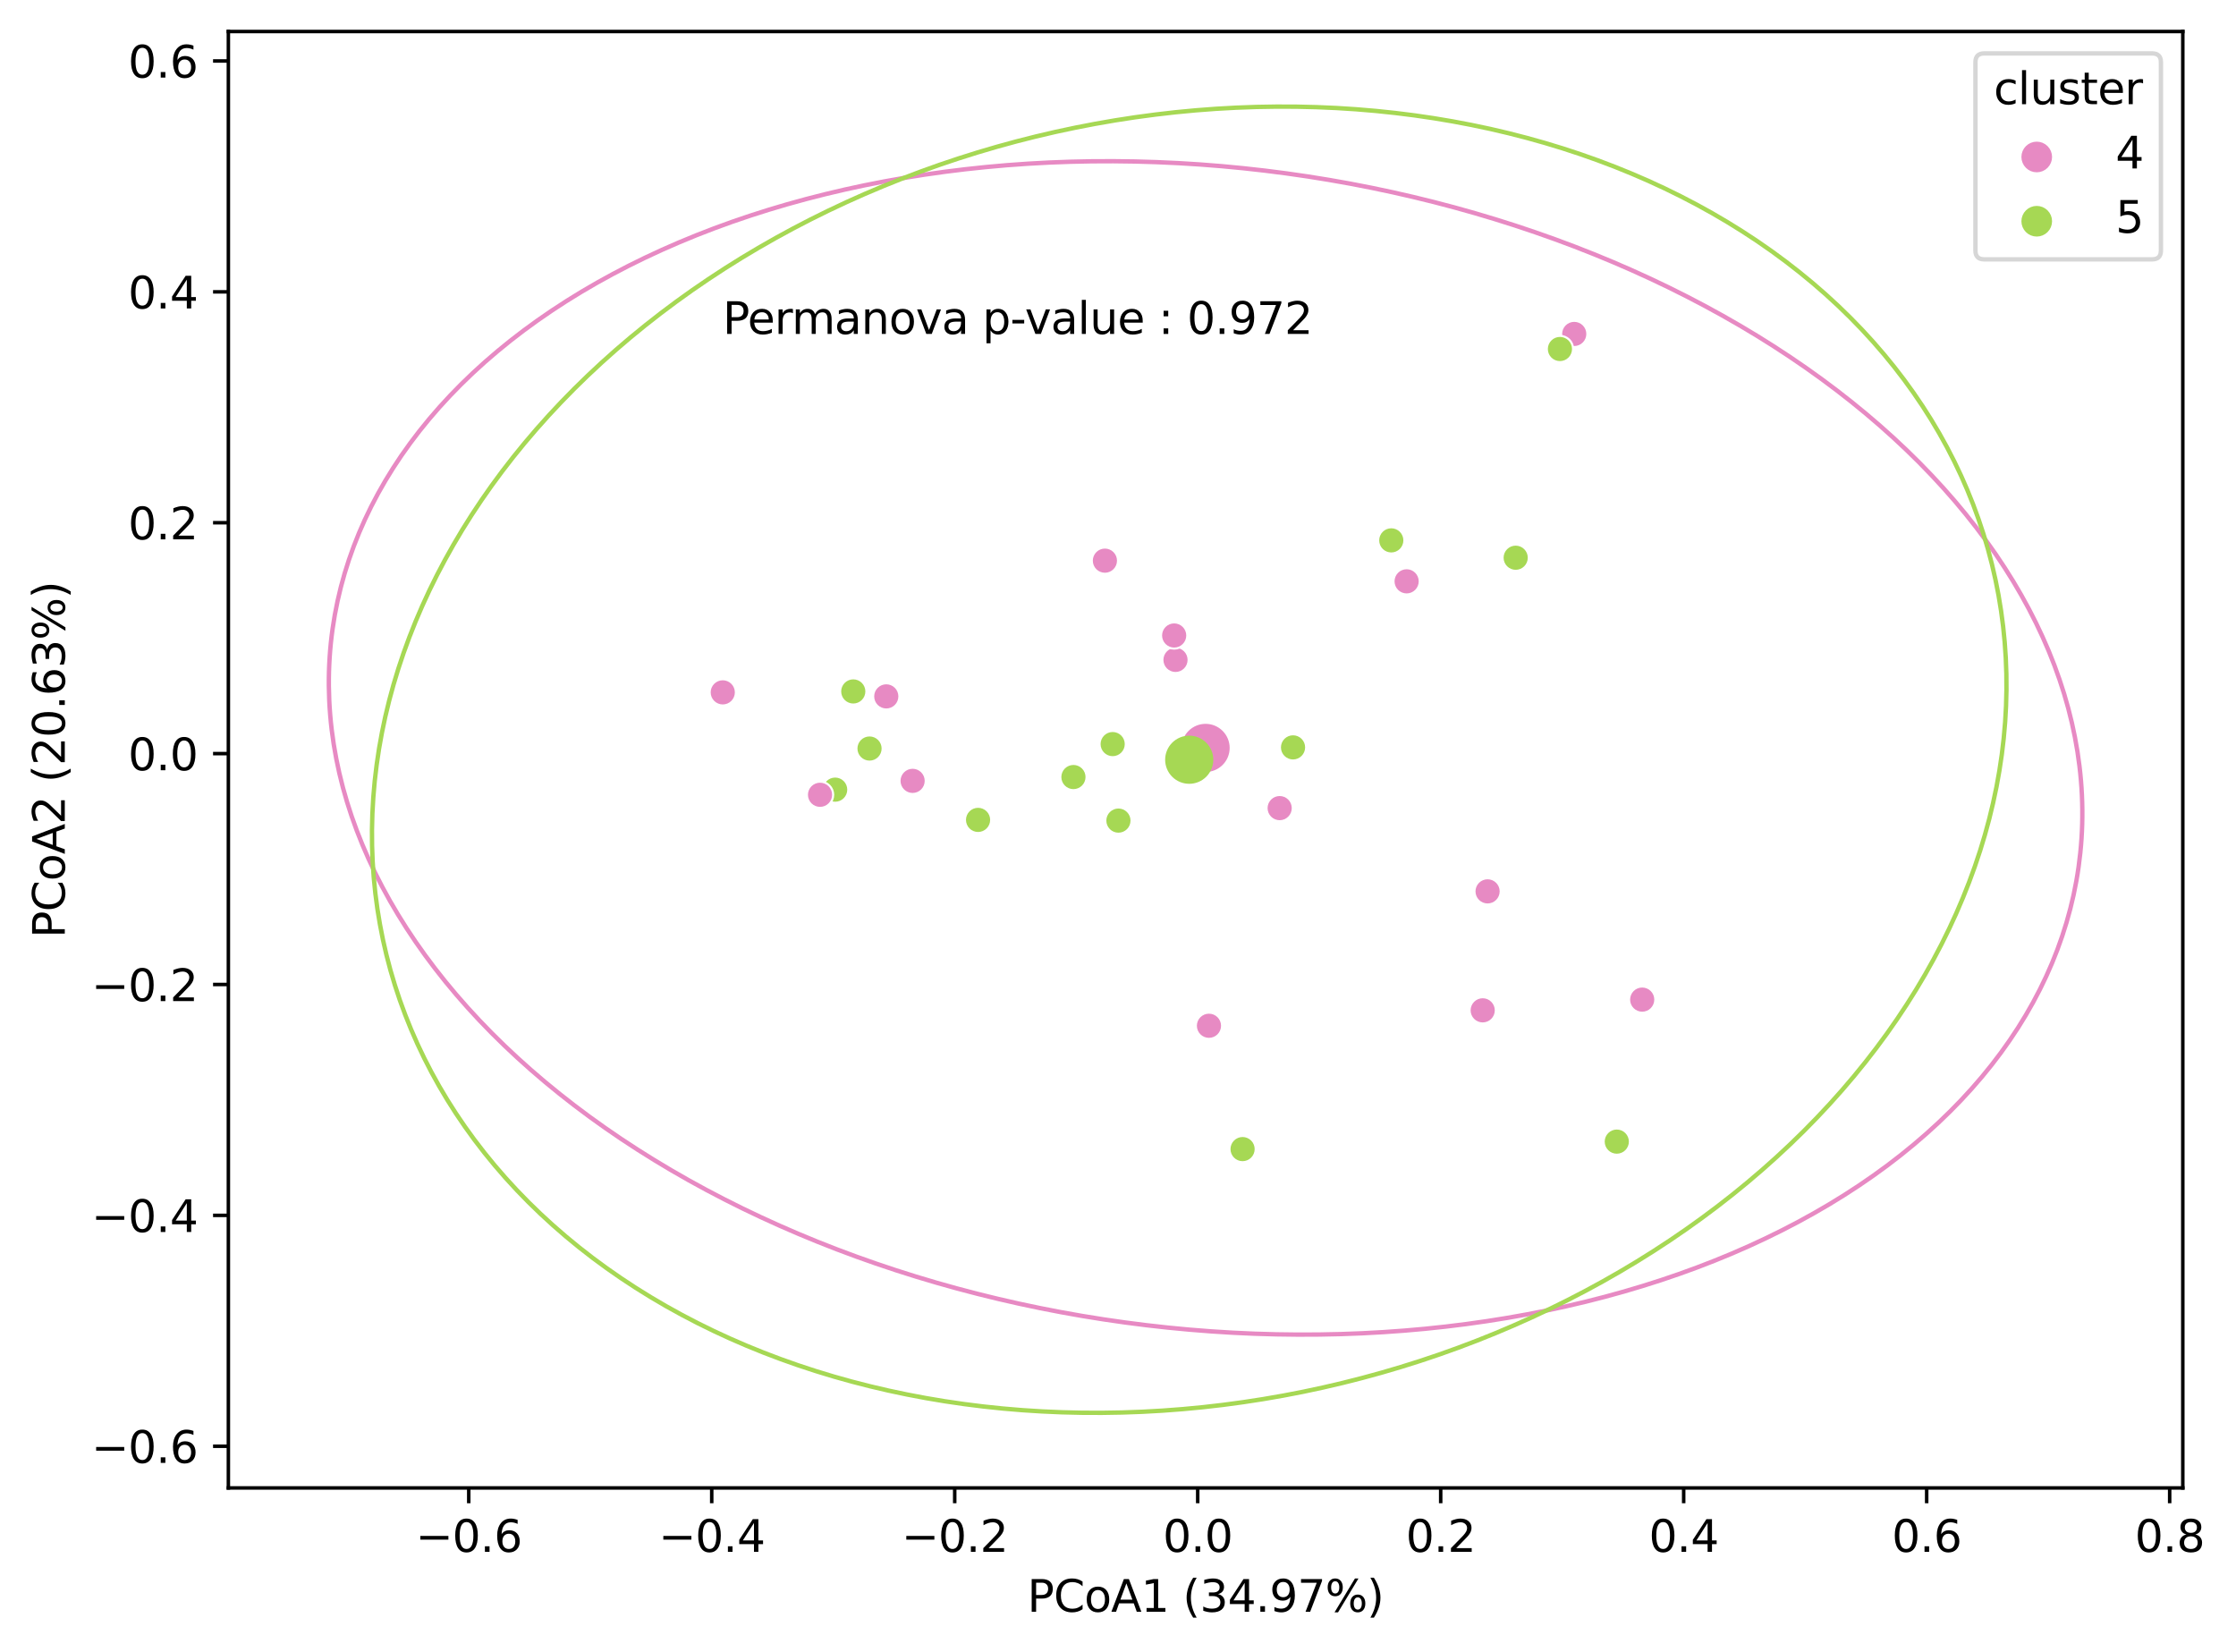 <?xml version="1.0" encoding="utf-8" standalone="no"?>
<!DOCTYPE svg PUBLIC "-//W3C//DTD SVG 1.1//EN"
  "http://www.w3.org/Graphics/SVG/1.1/DTD/svg11.dtd">
<svg height="377.396pt" version="1.1" viewBox="0 0 510.711 377.396" width="510.711pt" xmlns="http://www.w3.org/2000/svg" xmlns:xlink="http://www.w3.org/1999/xlink">
 <defs>
  <style type="text/css">*{stroke-linecap:butt;stroke-linejoin:round;}</style>
 </defs>
 <g id="figure_1">
  <g id="patch_1">
   <path d="M 0 377.396 
L 510.711 377.396 
L 510.711 0 
L 0 0 
z
" style="fill:#ffffff;"/>
  </g>
  <g id="axes_1">
   <g id="patch_2">
    <path d="M 52.161 339.84 
L 498.561 339.84 
L 498.561 7.2 
L 52.161 7.2 
z
" style="fill:#ffffff;"/>
   </g>
   <g id="PathCollection_1">
    <defs>
     <path d="M 0 3 
C 0.796 3 1.559 2.684 2.121 2.121 
C 2.684 1.559 3 0.796 3 -0 
C 3 -0.796 2.684 -1.559 2.121 -2.121 
C 1.559 -2.684 0.796 -3 0 -3 
C -0.796 -3 -1.559 -2.684 -2.121 -2.121 
C -2.684 -1.559 -3 -0.796 -3 0 
C -3 0.796 -2.684 1.559 -2.121 2.121 
C -1.559 2.684 -0.796 3 0 3 
z
" id="C0_0_3134fdf3e8"/>
    </defs>
    <g clip-path="url(#p700a0ed417)">
     <use style="fill:#e78ac3;stroke:#ffffff;stroke-width:0.48;" x="268.489" xlink:href="#C0_0_3134fdf3e8" y="150.718"/>
    </g>
    <g clip-path="url(#p700a0ed417)">
     <use style="fill:#e78ac3;stroke:#ffffff;stroke-width:0.48;" x="359.56" xlink:href="#C0_0_3134fdf3e8" y="76.271"/>
    </g>
    <g clip-path="url(#p700a0ed417)">
     <use style="fill:#e78ac3;stroke:#ffffff;stroke-width:0.48;" x="208.445" xlink:href="#C0_0_3134fdf3e8" y="178.348"/>
    </g>
    <g clip-path="url(#p700a0ed417)">
     <use style="fill:#e78ac3;stroke:#ffffff;stroke-width:0.48;" x="252.365" xlink:href="#C0_0_3134fdf3e8" y="128.053"/>
    </g>
    <g clip-path="url(#p700a0ed417)">
     <use style="fill:#e78ac3;stroke:#ffffff;stroke-width:0.48;" x="165.082" xlink:href="#C0_0_3134fdf3e8" y="158.134"/>
    </g>
    <g clip-path="url(#p700a0ed417)">
     <use style="fill:#e78ac3;stroke:#ffffff;stroke-width:0.48;" x="268.184" xlink:href="#C0_0_3134fdf3e8" y="145.143"/>
    </g>
    <g clip-path="url(#p700a0ed417)">
     <use style="fill:#a6d854;stroke:#ffffff;stroke-width:0.48;" x="255.453" xlink:href="#C0_0_3134fdf3e8" y="187.423"/>
    </g>
    <g clip-path="url(#p700a0ed417)">
     <use style="fill:#a6d854;stroke:#ffffff;stroke-width:0.48;" x="356.294" xlink:href="#C0_0_3134fdf3e8" y="79.712"/>
    </g>
    <g clip-path="url(#p700a0ed417)">
     <use style="fill:#e78ac3;stroke:#ffffff;stroke-width:0.48;" x="321.279" xlink:href="#C0_0_3134fdf3e8" y="132.775"/>
    </g>
    <g clip-path="url(#p700a0ed417)">
     <use style="fill:#a6d854;stroke:#ffffff;stroke-width:0.48;" x="190.756" xlink:href="#C0_0_3134fdf3e8" y="180.354"/>
    </g>
    <g clip-path="url(#p700a0ed417)">
     <use style="fill:#a6d854;stroke:#ffffff;stroke-width:0.48;" x="194.89" xlink:href="#C0_0_3134fdf3e8" y="157.923"/>
    </g>
    <g clip-path="url(#p700a0ed417)">
     <use style="fill:#a6d854;stroke:#ffffff;stroke-width:0.48;" x="245.177" xlink:href="#C0_0_3134fdf3e8" y="177.475"/>
    </g>
    <g clip-path="url(#p700a0ed417)">
     <use style="fill:#a6d854;stroke:#ffffff;stroke-width:0.48;" x="283.81" xlink:href="#C0_0_3134fdf3e8" y="262.451"/>
    </g>
    <g clip-path="url(#p700a0ed417)">
     <use style="fill:#e78ac3;stroke:#ffffff;stroke-width:0.48;" x="339.77" xlink:href="#C0_0_3134fdf3e8" y="203.587"/>
    </g>
    <g clip-path="url(#p700a0ed417)">
     <use style="fill:#a6d854;stroke:#ffffff;stroke-width:0.48;" x="295.334" xlink:href="#C0_0_3134fdf3e8" y="170.701"/>
    </g>
    <g clip-path="url(#p700a0ed417)">
     <use style="fill:#e78ac3;stroke:#ffffff;stroke-width:0.48;" x="187.3" xlink:href="#C0_0_3134fdf3e8" y="181.528"/>
    </g>
    <g clip-path="url(#p700a0ed417)">
     <use style="fill:#a6d854;stroke:#ffffff;stroke-width:0.48;" x="223.394" xlink:href="#C0_0_3134fdf3e8" y="187.262"/>
    </g>
    <g clip-path="url(#p700a0ed417)">
     <use style="fill:#e78ac3;stroke:#ffffff;stroke-width:0.48;" x="375.083" xlink:href="#C0_0_3134fdf3e8" y="228.308"/>
    </g>
    <g clip-path="url(#p700a0ed417)">
     <use style="fill:#e78ac3;stroke:#ffffff;stroke-width:0.48;" x="276.131" xlink:href="#C0_0_3134fdf3e8" y="234.282"/>
    </g>
    <g clip-path="url(#p700a0ed417)">
     <use style="fill:#a6d854;stroke:#ffffff;stroke-width:0.48;" x="369.28" xlink:href="#C0_0_3134fdf3e8" y="260.744"/>
    </g>
    <g clip-path="url(#p700a0ed417)">
     <use style="fill:#e78ac3;stroke:#ffffff;stroke-width:0.48;" x="202.43" xlink:href="#C0_0_3134fdf3e8" y="159.053"/>
    </g>
    <g clip-path="url(#p700a0ed417)">
     <use style="fill:#a6d854;stroke:#ffffff;stroke-width:0.48;" x="198.605" xlink:href="#C0_0_3134fdf3e8" y="170.963"/>
    </g>
    <g clip-path="url(#p700a0ed417)">
     <use style="fill:#e78ac3;stroke:#ffffff;stroke-width:0.48;" x="292.281" xlink:href="#C0_0_3134fdf3e8" y="184.572"/>
    </g>
    <g clip-path="url(#p700a0ed417)">
     <use style="fill:#a6d854;stroke:#ffffff;stroke-width:0.48;" x="254.138" xlink:href="#C0_0_3134fdf3e8" y="169.948"/>
    </g>
    <g clip-path="url(#p700a0ed417)">
     <use style="fill:#a6d854;stroke:#ffffff;stroke-width:0.48;" x="317.774" xlink:href="#C0_0_3134fdf3e8" y="123.419"/>
    </g>
    <g clip-path="url(#p700a0ed417)">
     <use style="fill:#e78ac3;stroke:#ffffff;stroke-width:0.48;" x="338.654" xlink:href="#C0_0_3134fdf3e8" y="230.759"/>
    </g>
    <g clip-path="url(#p700a0ed417)">
     <use style="fill:#a6d854;stroke:#ffffff;stroke-width:0.48;" x="346.189" xlink:href="#C0_0_3134fdf3e8" y="127.384"/>
    </g>
   </g>
   <g id="PathCollection_2"/>
   <g id="PathCollection_3"/>
   <g id="PathCollection_4">
    <defs>
     <path d="M 0 5 
C 1.326 5 2.598 4.473 3.536 3.536 
C 4.473 2.598 5 1.326 5 0 
C 5 -1.326 4.473 -2.598 3.536 -3.536 
C 2.598 -4.473 1.326 -5 0 -5 
C -1.326 -5 -2.598 -4.473 -3.536 -3.536 
C -4.473 -2.598 -5 -1.326 -5 0 
C -5 1.326 -4.473 2.598 -3.536 3.536 
C -2.598 4.473 -1.326 5 0 5 
z
" id="m8824a7b074" style="stroke:#e78ac3;"/>
    </defs>
    <g clip-path="url(#p700a0ed417)">
     <use style="fill:#e78ac3;stroke:#e78ac3;" x="275.361" xlink:href="#m8824a7b074" y="170.823"/>
    </g>
   </g>
   <g id="PathCollection_5">
    <defs>
     <path d="M 0 5 
C 1.326 5 2.598 4.473 3.536 3.536 
C 4.473 2.598 5 1.326 5 0 
C 5 -1.326 4.473 -2.598 3.536 -3.536 
C 2.598 -4.473 1.326 -5 0 -5 
C -1.326 -5 -2.598 -4.473 -3.536 -3.536 
C -4.473 -2.598 -5 -1.326 -5 0 
C -5 1.326 -4.473 2.598 -3.536 3.536 
C -2.598 4.473 -1.326 5 0 5 
z
" id="mae6dd94a9f" style="stroke:#a6d854;"/>
    </defs>
    <g clip-path="url(#p700a0ed417)">
     <use style="fill:#a6d854;stroke:#a6d854;" x="271.623" xlink:href="#mae6dd94a9f" y="173.52"/>
    </g>
   </g>
   <g id="patch_3">
    <path clip-path="url(#p700a0ed417)" d="M 424.656 270.727 
C 460.051 247.042 478.27 213.797 475.301 178.315 
C 472.332 142.832 448.417 108.009 408.824 81.514 
C 369.23 55.019 317.191 39.016 264.166 37.03 
C 211.141 35.043 161.461 47.235 126.066 70.92 
C 90.671 94.605 72.452 127.85 75.421 163.332 
C 78.39 198.815 102.304 233.638 141.898 260.133 
C 181.492 286.628 233.531 302.631 286.556 304.617 
C 339.581 306.604 389.261 294.412 424.656 270.727 
z
" style="fill:none;stroke:#e78ac3;stroke-linejoin:miter;"/>
   </g>
   <g id="patch_4">
    <path clip-path="url(#p700a0ed417)" d="M 395.813 272.767 
C 432.771 243.232 455.135 204.445 457.979 164.95 
C 460.824 125.454 443.916 88.473 410.98 62.152 
C 378.044 35.832 331.769 22.32 282.347 24.593 
C 232.925 26.866 184.39 44.738 147.432 74.273 
C 110.474 103.808 88.11 142.595 85.266 182.09 
C 82.422 221.586 99.329 258.567 132.265 284.888 
C 165.201 311.208 211.476 324.72 260.898 322.447 
C 310.321 320.174 358.855 302.302 395.813 272.767 
z
" style="fill:none;stroke:#a6d854;stroke-linejoin:miter;"/>
   </g>
   <g id="matplotlib.axis_1">
    <g id="xtick_1">
     <g id="line2d_1">
      <defs>
       <path d="M 0 0 
L 0 3.5 
" id="m37e7e2e75a" style="stroke:#000000;stroke-width:0.8;"/>
      </defs>
      <g>
       <use style="stroke:#000000;stroke-width:0.8;" x="107.062" xlink:href="#m37e7e2e75a" y="339.84"/>
      </g>
     </g>
     <g id="text_1">
      <!-- −0.6 -->
      <g transform="translate(94.921 354.438)scale(0.1 -0.1)">
       <defs>
        <path d="M 678 2272 
L 4684 2272 
L 4684 1741 
L 678 1741 
L 678 2272 
z
" id="DejaVuSans-2212" transform="scale(0.016)"/>
        <path d="M 2034 4250 
Q 1547 4250 1301 3770 
Q 1056 3291 1056 2328 
Q 1056 1369 1301 889 
Q 1547 409 2034 409 
Q 2525 409 2770 889 
Q 3016 1369 3016 2328 
Q 3016 3291 2770 3770 
Q 2525 4250 2034 4250 
z
M 2034 4750 
Q 2819 4750 3233 4129 
Q 3647 3509 3647 2328 
Q 3647 1150 3233 529 
Q 2819 -91 2034 -91 
Q 1250 -91 836 529 
Q 422 1150 422 2328 
Q 422 3509 836 4129 
Q 1250 4750 2034 4750 
z
" id="DejaVuSans-30" transform="scale(0.016)"/>
        <path d="M 684 794 
L 1344 794 
L 1344 0 
L 684 0 
L 684 794 
z
" id="DejaVuSans-2e" transform="scale(0.016)"/>
        <path d="M 2113 2584 
Q 1688 2584 1439 2293 
Q 1191 2003 1191 1497 
Q 1191 994 1439 701 
Q 1688 409 2113 409 
Q 2538 409 2786 701 
Q 3034 994 3034 1497 
Q 3034 2003 2786 2293 
Q 2538 2584 2113 2584 
z
M 3366 4563 
L 3366 3988 
Q 3128 4100 2886 4159 
Q 2644 4219 2406 4219 
Q 1781 4219 1451 3797 
Q 1122 3375 1075 2522 
Q 1259 2794 1537 2939 
Q 1816 3084 2150 3084 
Q 2853 3084 3261 2657 
Q 3669 2231 3669 1497 
Q 3669 778 3244 343 
Q 2819 -91 2113 -91 
Q 1303 -91 875 529 
Q 447 1150 447 2328 
Q 447 3434 972 4092 
Q 1497 4750 2381 4750 
Q 2619 4750 2861 4703 
Q 3103 4656 3366 4563 
z
" id="DejaVuSans-36" transform="scale(0.016)"/>
       </defs>
       <use xlink:href="#DejaVuSans-2212"/>
       <use x="83.789" xlink:href="#DejaVuSans-30"/>
       <use x="147.412" xlink:href="#DejaVuSans-2e"/>
       <use x="179.199" xlink:href="#DejaVuSans-36"/>
      </g>
     </g>
    </g>
    <g id="xtick_2">
     <g id="line2d_2">
      <g>
       <use style="stroke:#000000;stroke-width:0.8;" x="162.562" xlink:href="#m37e7e2e75a" y="339.84"/>
      </g>
     </g>
     <g id="text_2">
      <!-- −0.4 -->
      <g transform="translate(150.421 354.438)scale(0.1 -0.1)">
       <defs>
        <path d="M 2419 4116 
L 825 1625 
L 2419 1625 
L 2419 4116 
z
M 2253 4666 
L 3047 4666 
L 3047 1625 
L 3713 1625 
L 3713 1100 
L 3047 1100 
L 3047 0 
L 2419 0 
L 2419 1100 
L 313 1100 
L 313 1709 
L 2253 4666 
z
" id="DejaVuSans-34" transform="scale(0.016)"/>
       </defs>
       <use xlink:href="#DejaVuSans-2212"/>
       <use x="83.789" xlink:href="#DejaVuSans-30"/>
       <use x="147.412" xlink:href="#DejaVuSans-2e"/>
       <use x="179.199" xlink:href="#DejaVuSans-34"/>
      </g>
     </g>
    </g>
    <g id="xtick_3">
     <g id="line2d_3">
      <g>
       <use style="stroke:#000000;stroke-width:0.8;" x="218.061" xlink:href="#m37e7e2e75a" y="339.84"/>
      </g>
     </g>
     <g id="text_3">
      <!-- −0.2 -->
      <g transform="translate(205.92 354.438)scale(0.1 -0.1)">
       <defs>
        <path d="M 1228 531 
L 3431 531 
L 3431 0 
L 469 0 
L 469 531 
Q 828 903 1448 1529 
Q 2069 2156 2228 2338 
Q 2531 2678 2651 2914 
Q 2772 3150 2772 3378 
Q 2772 3750 2511 3984 
Q 2250 4219 1831 4219 
Q 1534 4219 1204 4116 
Q 875 4013 500 3803 
L 500 4441 
Q 881 4594 1212 4672 
Q 1544 4750 1819 4750 
Q 2544 4750 2975 4387 
Q 3406 4025 3406 3419 
Q 3406 3131 3298 2873 
Q 3191 2616 2906 2266 
Q 2828 2175 2409 1742 
Q 1991 1309 1228 531 
z
" id="DejaVuSans-32" transform="scale(0.016)"/>
       </defs>
       <use xlink:href="#DejaVuSans-2212"/>
       <use x="83.789" xlink:href="#DejaVuSans-30"/>
       <use x="147.412" xlink:href="#DejaVuSans-2e"/>
       <use x="179.199" xlink:href="#DejaVuSans-32"/>
      </g>
     </g>
    </g>
    <g id="xtick_4">
     <g id="line2d_4">
      <g>
       <use style="stroke:#000000;stroke-width:0.8;" x="273.561" xlink:href="#m37e7e2e75a" y="339.84"/>
      </g>
     </g>
     <g id="text_4">
      <!-- 0.0 -->
      <g transform="translate(265.609 354.438)scale(0.1 -0.1)">
       <use xlink:href="#DejaVuSans-30"/>
       <use x="63.623" xlink:href="#DejaVuSans-2e"/>
       <use x="95.41" xlink:href="#DejaVuSans-30"/>
      </g>
     </g>
    </g>
    <g id="xtick_5">
     <g id="line2d_5">
      <g>
       <use style="stroke:#000000;stroke-width:0.8;" x="329.061" xlink:href="#m37e7e2e75a" y="339.84"/>
      </g>
     </g>
     <g id="text_5">
      <!-- 0.2 -->
      <g transform="translate(321.109 354.438)scale(0.1 -0.1)">
       <use xlink:href="#DejaVuSans-30"/>
       <use x="63.623" xlink:href="#DejaVuSans-2e"/>
       <use x="95.41" xlink:href="#DejaVuSans-32"/>
      </g>
     </g>
    </g>
    <g id="xtick_6">
     <g id="line2d_6">
      <g>
       <use style="stroke:#000000;stroke-width:0.8;" x="384.56" xlink:href="#m37e7e2e75a" y="339.84"/>
      </g>
     </g>
     <g id="text_6">
      <!-- 0.4 -->
      <g transform="translate(376.609 354.438)scale(0.1 -0.1)">
       <use xlink:href="#DejaVuSans-30"/>
       <use x="63.623" xlink:href="#DejaVuSans-2e"/>
       <use x="95.41" xlink:href="#DejaVuSans-34"/>
      </g>
     </g>
    </g>
    <g id="xtick_7">
     <g id="line2d_7">
      <g>
       <use style="stroke:#000000;stroke-width:0.8;" x="440.06" xlink:href="#m37e7e2e75a" y="339.84"/>
      </g>
     </g>
     <g id="text_7">
      <!-- 0.6 -->
      <g transform="translate(432.108 354.438)scale(0.1 -0.1)">
       <use xlink:href="#DejaVuSans-30"/>
       <use x="63.623" xlink:href="#DejaVuSans-2e"/>
       <use x="95.41" xlink:href="#DejaVuSans-36"/>
      </g>
     </g>
    </g>
    <g id="xtick_8">
     <g id="line2d_8">
      <g>
       <use style="stroke:#000000;stroke-width:0.8;" x="495.559" xlink:href="#m37e7e2e75a" y="339.84"/>
      </g>
     </g>
     <g id="text_8">
      <!-- 0.8 -->
      <g transform="translate(487.608 354.438)scale(0.1 -0.1)">
       <defs>
        <path d="M 2034 2216 
Q 1584 2216 1326 1975 
Q 1069 1734 1069 1313 
Q 1069 891 1326 650 
Q 1584 409 2034 409 
Q 2484 409 2743 651 
Q 3003 894 3003 1313 
Q 3003 1734 2745 1975 
Q 2488 2216 2034 2216 
z
M 1403 2484 
Q 997 2584 770 2862 
Q 544 3141 544 3541 
Q 544 4100 942 4425 
Q 1341 4750 2034 4750 
Q 2731 4750 3128 4425 
Q 3525 4100 3525 3541 
Q 3525 3141 3298 2862 
Q 3072 2584 2669 2484 
Q 3125 2378 3379 2068 
Q 3634 1759 3634 1313 
Q 3634 634 3220 271 
Q 2806 -91 2034 -91 
Q 1263 -91 848 271 
Q 434 634 434 1313 
Q 434 1759 690 2068 
Q 947 2378 1403 2484 
z
M 1172 3481 
Q 1172 3119 1398 2916 
Q 1625 2713 2034 2713 
Q 2441 2713 2670 2916 
Q 2900 3119 2900 3481 
Q 2900 3844 2670 4047 
Q 2441 4250 2034 4250 
Q 1625 4250 1398 4047 
Q 1172 3844 1172 3481 
z
" id="DejaVuSans-38" transform="scale(0.016)"/>
       </defs>
       <use xlink:href="#DejaVuSans-30"/>
       <use x="63.623" xlink:href="#DejaVuSans-2e"/>
       <use x="95.41" xlink:href="#DejaVuSans-38"/>
      </g>
     </g>
    </g>
    <g id="text_9">
     <!-- PCoA1 (34.97%) -->
     <g transform="translate(234.638 368.117)scale(0.1 -0.1)">
      <defs>
       <path d="M 1259 4147 
L 1259 2394 
L 2053 2394 
Q 2494 2394 2734 2622 
Q 2975 2850 2975 3272 
Q 2975 3691 2734 3919 
Q 2494 4147 2053 4147 
L 1259 4147 
z
M 628 4666 
L 2053 4666 
Q 2838 4666 3239 4311 
Q 3641 3956 3641 3272 
Q 3641 2581 3239 2228 
Q 2838 1875 2053 1875 
L 1259 1875 
L 1259 0 
L 628 0 
L 628 4666 
z
" id="DejaVuSans-50" transform="scale(0.016)"/>
       <path d="M 4122 4306 
L 4122 3641 
Q 3803 3938 3442 4084 
Q 3081 4231 2675 4231 
Q 1875 4231 1450 3742 
Q 1025 3253 1025 2328 
Q 1025 1406 1450 917 
Q 1875 428 2675 428 
Q 3081 428 3442 575 
Q 3803 722 4122 1019 
L 4122 359 
Q 3791 134 3420 21 
Q 3050 -91 2638 -91 
Q 1578 -91 968 557 
Q 359 1206 359 2328 
Q 359 3453 968 4101 
Q 1578 4750 2638 4750 
Q 3056 4750 3426 4639 
Q 3797 4528 4122 4306 
z
" id="DejaVuSans-43" transform="scale(0.016)"/>
       <path d="M 1959 3097 
Q 1497 3097 1228 2736 
Q 959 2375 959 1747 
Q 959 1119 1226 758 
Q 1494 397 1959 397 
Q 2419 397 2687 759 
Q 2956 1122 2956 1747 
Q 2956 2369 2687 2733 
Q 2419 3097 1959 3097 
z
M 1959 3584 
Q 2709 3584 3137 3096 
Q 3566 2609 3566 1747 
Q 3566 888 3137 398 
Q 2709 -91 1959 -91 
Q 1206 -91 779 398 
Q 353 888 353 1747 
Q 353 2609 779 3096 
Q 1206 3584 1959 3584 
z
" id="DejaVuSans-6f" transform="scale(0.016)"/>
       <path d="M 2188 4044 
L 1331 1722 
L 3047 1722 
L 2188 4044 
z
M 1831 4666 
L 2547 4666 
L 4325 0 
L 3669 0 
L 3244 1197 
L 1141 1197 
L 716 0 
L 50 0 
L 1831 4666 
z
" id="DejaVuSans-41" transform="scale(0.016)"/>
       <path d="M 794 531 
L 1825 531 
L 1825 4091 
L 703 3866 
L 703 4441 
L 1819 4666 
L 2450 4666 
L 2450 531 
L 3481 531 
L 3481 0 
L 794 0 
L 794 531 
z
" id="DejaVuSans-31" transform="scale(0.016)"/>
       <path id="DejaVuSans-20" transform="scale(0.016)"/>
       <path d="M 1984 4856 
Q 1566 4138 1362 3434 
Q 1159 2731 1159 2009 
Q 1159 1288 1364 580 
Q 1569 -128 1984 -844 
L 1484 -844 
Q 1016 -109 783 600 
Q 550 1309 550 2009 
Q 550 2706 781 3412 
Q 1013 4119 1484 4856 
L 1984 4856 
z
" id="DejaVuSans-28" transform="scale(0.016)"/>
       <path d="M 2597 2516 
Q 3050 2419 3304 2112 
Q 3559 1806 3559 1356 
Q 3559 666 3084 287 
Q 2609 -91 1734 -91 
Q 1441 -91 1130 -33 
Q 819 25 488 141 
L 488 750 
Q 750 597 1062 519 
Q 1375 441 1716 441 
Q 2309 441 2620 675 
Q 2931 909 2931 1356 
Q 2931 1769 2642 2001 
Q 2353 2234 1838 2234 
L 1294 2234 
L 1294 2753 
L 1863 2753 
Q 2328 2753 2575 2939 
Q 2822 3125 2822 3475 
Q 2822 3834 2567 4026 
Q 2313 4219 1838 4219 
Q 1578 4219 1281 4162 
Q 984 4106 628 3988 
L 628 4550 
Q 988 4650 1302 4700 
Q 1616 4750 1894 4750 
Q 2613 4750 3031 4423 
Q 3450 4097 3450 3541 
Q 3450 3153 3228 2886 
Q 3006 2619 2597 2516 
z
" id="DejaVuSans-33" transform="scale(0.016)"/>
       <path d="M 703 97 
L 703 672 
Q 941 559 1184 500 
Q 1428 441 1663 441 
Q 2288 441 2617 861 
Q 2947 1281 2994 2138 
Q 2813 1869 2534 1725 
Q 2256 1581 1919 1581 
Q 1219 1581 811 2004 
Q 403 2428 403 3163 
Q 403 3881 828 4315 
Q 1253 4750 1959 4750 
Q 2769 4750 3195 4129 
Q 3622 3509 3622 2328 
Q 3622 1225 3098 567 
Q 2575 -91 1691 -91 
Q 1453 -91 1209 -44 
Q 966 3 703 97 
z
M 1959 2075 
Q 2384 2075 2632 2365 
Q 2881 2656 2881 3163 
Q 2881 3666 2632 3958 
Q 2384 4250 1959 4250 
Q 1534 4250 1286 3958 
Q 1038 3666 1038 3163 
Q 1038 2656 1286 2365 
Q 1534 2075 1959 2075 
z
" id="DejaVuSans-39" transform="scale(0.016)"/>
       <path d="M 525 4666 
L 3525 4666 
L 3525 4397 
L 1831 0 
L 1172 0 
L 2766 4134 
L 525 4134 
L 525 4666 
z
" id="DejaVuSans-37" transform="scale(0.016)"/>
       <path d="M 4653 2053 
Q 4381 2053 4226 1822 
Q 4072 1591 4072 1178 
Q 4072 772 4226 539 
Q 4381 306 4653 306 
Q 4919 306 5073 539 
Q 5228 772 5228 1178 
Q 5228 1588 5073 1820 
Q 4919 2053 4653 2053 
z
M 4653 2450 
Q 5147 2450 5437 2106 
Q 5728 1763 5728 1178 
Q 5728 594 5436 251 
Q 5144 -91 4653 -91 
Q 4153 -91 3862 251 
Q 3572 594 3572 1178 
Q 3572 1766 3864 2108 
Q 4156 2450 4653 2450 
z
M 1428 4353 
Q 1159 4353 1004 4120 
Q 850 3888 850 3481 
Q 850 3069 1003 2837 
Q 1156 2606 1428 2606 
Q 1700 2606 1854 2837 
Q 2009 3069 2009 3481 
Q 2009 3884 1853 4118 
Q 1697 4353 1428 4353 
z
M 4250 4750 
L 4750 4750 
L 1831 -91 
L 1331 -91 
L 4250 4750 
z
M 1428 4750 
Q 1922 4750 2215 4408 
Q 2509 4066 2509 3481 
Q 2509 2891 2217 2550 
Q 1925 2209 1428 2209 
Q 931 2209 642 2551 
Q 353 2894 353 3481 
Q 353 4063 643 4406 
Q 934 4750 1428 4750 
z
" id="DejaVuSans-25" transform="scale(0.016)"/>
       <path d="M 513 4856 
L 1013 4856 
Q 1481 4119 1714 3412 
Q 1947 2706 1947 2009 
Q 1947 1309 1714 600 
Q 1481 -109 1013 -844 
L 513 -844 
Q 928 -128 1133 580 
Q 1338 1288 1338 2009 
Q 1338 2731 1133 3434 
Q 928 4138 513 4856 
z
" id="DejaVuSans-29" transform="scale(0.016)"/>
      </defs>
      <use xlink:href="#DejaVuSans-50"/>
      <use x="60.303" xlink:href="#DejaVuSans-43"/>
      <use x="130.127" xlink:href="#DejaVuSans-6f"/>
      <use x="191.309" xlink:href="#DejaVuSans-41"/>
      <use x="259.717" xlink:href="#DejaVuSans-31"/>
      <use x="323.34" xlink:href="#DejaVuSans-20"/>
      <use x="355.127" xlink:href="#DejaVuSans-28"/>
      <use x="394.141" xlink:href="#DejaVuSans-33"/>
      <use x="457.764" xlink:href="#DejaVuSans-34"/>
      <use x="521.387" xlink:href="#DejaVuSans-2e"/>
      <use x="553.174" xlink:href="#DejaVuSans-39"/>
      <use x="616.797" xlink:href="#DejaVuSans-37"/>
      <use x="680.42" xlink:href="#DejaVuSans-25"/>
      <use x="775.439" xlink:href="#DejaVuSans-29"/>
     </g>
    </g>
   </g>
   <g id="matplotlib.axis_2">
    <g id="ytick_1">
     <g id="line2d_9">
      <defs>
       <path d="M 0 0 
L -3.5 0 
" id="m17c7af6f48" style="stroke:#000000;stroke-width:0.8;"/>
      </defs>
      <g>
       <use style="stroke:#000000;stroke-width:0.8;" x="52.161" xlink:href="#m17c7af6f48" y="330.32"/>
      </g>
     </g>
     <g id="text_10">
      <!-- −0.6 -->
      <g transform="translate(20.878 334.12)scale(0.1 -0.1)">
       <use xlink:href="#DejaVuSans-2212"/>
       <use x="83.789" xlink:href="#DejaVuSans-30"/>
       <use x="147.412" xlink:href="#DejaVuSans-2e"/>
       <use x="179.199" xlink:href="#DejaVuSans-36"/>
      </g>
     </g>
    </g>
    <g id="ytick_2">
     <g id="line2d_10">
      <g>
       <use style="stroke:#000000;stroke-width:0.8;" x="52.161" xlink:href="#m17c7af6f48" y="277.588"/>
      </g>
     </g>
     <g id="text_11">
      <!-- −0.4 -->
      <g transform="translate(20.878 281.387)scale(0.1 -0.1)">
       <use xlink:href="#DejaVuSans-2212"/>
       <use x="83.789" xlink:href="#DejaVuSans-30"/>
       <use x="147.412" xlink:href="#DejaVuSans-2e"/>
       <use x="179.199" xlink:href="#DejaVuSans-34"/>
      </g>
     </g>
    </g>
    <g id="ytick_3">
     <g id="line2d_11">
      <g>
       <use style="stroke:#000000;stroke-width:0.8;" x="52.161" xlink:href="#m17c7af6f48" y="224.855"/>
      </g>
     </g>
     <g id="text_12">
      <!-- −0.2 -->
      <g transform="translate(20.878 228.654)scale(0.1 -0.1)">
       <use xlink:href="#DejaVuSans-2212"/>
       <use x="83.789" xlink:href="#DejaVuSans-30"/>
       <use x="147.412" xlink:href="#DejaVuSans-2e"/>
       <use x="179.199" xlink:href="#DejaVuSans-32"/>
      </g>
     </g>
    </g>
    <g id="ytick_4">
     <g id="line2d_12">
      <g>
       <use style="stroke:#000000;stroke-width:0.8;" x="52.161" xlink:href="#m17c7af6f48" y="172.122"/>
      </g>
     </g>
     <g id="text_13">
      <!-- 0.0 -->
      <g transform="translate(29.258 175.921)scale(0.1 -0.1)">
       <use xlink:href="#DejaVuSans-30"/>
       <use x="63.623" xlink:href="#DejaVuSans-2e"/>
       <use x="95.41" xlink:href="#DejaVuSans-30"/>
      </g>
     </g>
    </g>
    <g id="ytick_5">
     <g id="line2d_13">
      <g>
       <use style="stroke:#000000;stroke-width:0.8;" x="52.161" xlink:href="#m17c7af6f48" y="119.389"/>
      </g>
     </g>
     <g id="text_14">
      <!-- 0.2 -->
      <g transform="translate(29.258 123.188)scale(0.1 -0.1)">
       <use xlink:href="#DejaVuSans-30"/>
       <use x="63.623" xlink:href="#DejaVuSans-2e"/>
       <use x="95.41" xlink:href="#DejaVuSans-32"/>
      </g>
     </g>
    </g>
    <g id="ytick_6">
     <g id="line2d_14">
      <g>
       <use style="stroke:#000000;stroke-width:0.8;" x="52.161" xlink:href="#m17c7af6f48" y="66.656"/>
      </g>
     </g>
     <g id="text_15">
      <!-- 0.4 -->
      <g transform="translate(29.258 70.455)scale(0.1 -0.1)">
       <use xlink:href="#DejaVuSans-30"/>
       <use x="63.623" xlink:href="#DejaVuSans-2e"/>
       <use x="95.41" xlink:href="#DejaVuSans-34"/>
      </g>
     </g>
    </g>
    <g id="ytick_7">
     <g id="line2d_15">
      <g>
       <use style="stroke:#000000;stroke-width:0.8;" x="52.161" xlink:href="#m17c7af6f48" y="13.923"/>
      </g>
     </g>
     <g id="text_16">
      <!-- 0.6 -->
      <g transform="translate(29.258 17.722)scale(0.1 -0.1)">
       <use xlink:href="#DejaVuSans-30"/>
       <use x="63.623" xlink:href="#DejaVuSans-2e"/>
       <use x="95.41" xlink:href="#DejaVuSans-36"/>
      </g>
     </g>
    </g>
    <g id="text_17">
     <!-- PCoA2 (20.63%) -->
     <g transform="translate(14.798 214.243)rotate(-90)scale(0.1 -0.1)">
      <use xlink:href="#DejaVuSans-50"/>
      <use x="60.303" xlink:href="#DejaVuSans-43"/>
      <use x="130.127" xlink:href="#DejaVuSans-6f"/>
      <use x="191.309" xlink:href="#DejaVuSans-41"/>
      <use x="259.717" xlink:href="#DejaVuSans-32"/>
      <use x="323.34" xlink:href="#DejaVuSans-20"/>
      <use x="355.127" xlink:href="#DejaVuSans-28"/>
      <use x="394.141" xlink:href="#DejaVuSans-32"/>
      <use x="457.764" xlink:href="#DejaVuSans-30"/>
      <use x="521.387" xlink:href="#DejaVuSans-2e"/>
      <use x="553.174" xlink:href="#DejaVuSans-36"/>
      <use x="616.797" xlink:href="#DejaVuSans-33"/>
      <use x="680.42" xlink:href="#DejaVuSans-25"/>
      <use x="775.439" xlink:href="#DejaVuSans-29"/>
     </g>
    </g>
   </g>
   <g id="patch_5">
    <path d="M 52.161 339.84 
L 52.161 7.2 
" style="fill:none;stroke:#000000;stroke-linecap:square;stroke-linejoin:miter;stroke-width:0.8;"/>
   </g>
   <g id="patch_6">
    <path d="M 498.561 339.84 
L 498.561 7.2 
" style="fill:none;stroke:#000000;stroke-linecap:square;stroke-linejoin:miter;stroke-width:0.8;"/>
   </g>
   <g id="patch_7">
    <path d="M 52.161 339.84 
L 498.561 339.84 
" style="fill:none;stroke:#000000;stroke-linecap:square;stroke-linejoin:miter;stroke-width:0.8;"/>
   </g>
   <g id="patch_8">
    <path d="M 52.161 7.2 
L 498.561 7.2 
" style="fill:none;stroke:#000000;stroke-linecap:square;stroke-linejoin:miter;stroke-width:0.8;"/>
   </g>
   <g id="text_18">
    <!-- Permanova p-value : 0.972 -->
    <g transform="translate(165.082 76.271)scale(0.1 -0.1)">
     <defs>
      <path d="M 3597 1894 
L 3597 1613 
L 953 1613 
Q 991 1019 1311 708 
Q 1631 397 2203 397 
Q 2534 397 2845 478 
Q 3156 559 3463 722 
L 3463 178 
Q 3153 47 2828 -22 
Q 2503 -91 2169 -91 
Q 1331 -91 842 396 
Q 353 884 353 1716 
Q 353 2575 817 3079 
Q 1281 3584 2069 3584 
Q 2775 3584 3186 3129 
Q 3597 2675 3597 1894 
z
M 3022 2063 
Q 3016 2534 2758 2815 
Q 2500 3097 2075 3097 
Q 1594 3097 1305 2825 
Q 1016 2553 972 2059 
L 3022 2063 
z
" id="DejaVuSans-65" transform="scale(0.016)"/>
      <path d="M 2631 2963 
Q 2534 3019 2420 3045 
Q 2306 3072 2169 3072 
Q 1681 3072 1420 2755 
Q 1159 2438 1159 1844 
L 1159 0 
L 581 0 
L 581 3500 
L 1159 3500 
L 1159 2956 
Q 1341 3275 1631 3429 
Q 1922 3584 2338 3584 
Q 2397 3584 2469 3576 
Q 2541 3569 2628 3553 
L 2631 2963 
z
" id="DejaVuSans-72" transform="scale(0.016)"/>
      <path d="M 3328 2828 
Q 3544 3216 3844 3400 
Q 4144 3584 4550 3584 
Q 5097 3584 5394 3201 
Q 5691 2819 5691 2113 
L 5691 0 
L 5113 0 
L 5113 2094 
Q 5113 2597 4934 2840 
Q 4756 3084 4391 3084 
Q 3944 3084 3684 2787 
Q 3425 2491 3425 1978 
L 3425 0 
L 2847 0 
L 2847 2094 
Q 2847 2600 2669 2842 
Q 2491 3084 2119 3084 
Q 1678 3084 1418 2786 
Q 1159 2488 1159 1978 
L 1159 0 
L 581 0 
L 581 3500 
L 1159 3500 
L 1159 2956 
Q 1356 3278 1631 3431 
Q 1906 3584 2284 3584 
Q 2666 3584 2933 3390 
Q 3200 3197 3328 2828 
z
" id="DejaVuSans-6d" transform="scale(0.016)"/>
      <path d="M 2194 1759 
Q 1497 1759 1228 1600 
Q 959 1441 959 1056 
Q 959 750 1161 570 
Q 1363 391 1709 391 
Q 2188 391 2477 730 
Q 2766 1069 2766 1631 
L 2766 1759 
L 2194 1759 
z
M 3341 1997 
L 3341 0 
L 2766 0 
L 2766 531 
Q 2569 213 2275 61 
Q 1981 -91 1556 -91 
Q 1019 -91 701 211 
Q 384 513 384 1019 
Q 384 1609 779 1909 
Q 1175 2209 1959 2209 
L 2766 2209 
L 2766 2266 
Q 2766 2663 2505 2880 
Q 2244 3097 1772 3097 
Q 1472 3097 1187 3025 
Q 903 2953 641 2809 
L 641 3341 
Q 956 3463 1253 3523 
Q 1550 3584 1831 3584 
Q 2591 3584 2966 3190 
Q 3341 2797 3341 1997 
z
" id="DejaVuSans-61" transform="scale(0.016)"/>
      <path d="M 3513 2113 
L 3513 0 
L 2938 0 
L 2938 2094 
Q 2938 2591 2744 2837 
Q 2550 3084 2163 3084 
Q 1697 3084 1428 2787 
Q 1159 2491 1159 1978 
L 1159 0 
L 581 0 
L 581 3500 
L 1159 3500 
L 1159 2956 
Q 1366 3272 1645 3428 
Q 1925 3584 2291 3584 
Q 2894 3584 3203 3211 
Q 3513 2838 3513 2113 
z
" id="DejaVuSans-6e" transform="scale(0.016)"/>
      <path d="M 191 3500 
L 800 3500 
L 1894 563 
L 2988 3500 
L 3597 3500 
L 2284 0 
L 1503 0 
L 191 3500 
z
" id="DejaVuSans-76" transform="scale(0.016)"/>
      <path d="M 1159 525 
L 1159 -1331 
L 581 -1331 
L 581 3500 
L 1159 3500 
L 1159 2969 
Q 1341 3281 1617 3432 
Q 1894 3584 2278 3584 
Q 2916 3584 3314 3078 
Q 3713 2572 3713 1747 
Q 3713 922 3314 415 
Q 2916 -91 2278 -91 
Q 1894 -91 1617 61 
Q 1341 213 1159 525 
z
M 3116 1747 
Q 3116 2381 2855 2742 
Q 2594 3103 2138 3103 
Q 1681 3103 1420 2742 
Q 1159 2381 1159 1747 
Q 1159 1113 1420 752 
Q 1681 391 2138 391 
Q 2594 391 2855 752 
Q 3116 1113 3116 1747 
z
" id="DejaVuSans-70" transform="scale(0.016)"/>
      <path d="M 313 2009 
L 1997 2009 
L 1997 1497 
L 313 1497 
L 313 2009 
z
" id="DejaVuSans-2d" transform="scale(0.016)"/>
      <path d="M 603 4863 
L 1178 4863 
L 1178 0 
L 603 0 
L 603 4863 
z
" id="DejaVuSans-6c" transform="scale(0.016)"/>
      <path d="M 544 1381 
L 544 3500 
L 1119 3500 
L 1119 1403 
Q 1119 906 1312 657 
Q 1506 409 1894 409 
Q 2359 409 2629 706 
Q 2900 1003 2900 1516 
L 2900 3500 
L 3475 3500 
L 3475 0 
L 2900 0 
L 2900 538 
Q 2691 219 2414 64 
Q 2138 -91 1772 -91 
Q 1169 -91 856 284 
Q 544 659 544 1381 
z
M 1991 3584 
L 1991 3584 
z
" id="DejaVuSans-75" transform="scale(0.016)"/>
      <path d="M 750 794 
L 1409 794 
L 1409 0 
L 750 0 
L 750 794 
z
M 750 3309 
L 1409 3309 
L 1409 2516 
L 750 2516 
L 750 3309 
z
" id="DejaVuSans-3a" transform="scale(0.016)"/>
     </defs>
     <use xlink:href="#DejaVuSans-50"/>
     <use x="56.678" xlink:href="#DejaVuSans-65"/>
     <use x="118.201" xlink:href="#DejaVuSans-72"/>
     <use x="157.564" xlink:href="#DejaVuSans-6d"/>
     <use x="254.977" xlink:href="#DejaVuSans-61"/>
     <use x="316.256" xlink:href="#DejaVuSans-6e"/>
     <use x="379.635" xlink:href="#DejaVuSans-6f"/>
     <use x="440.816" xlink:href="#DejaVuSans-76"/>
     <use x="499.996" xlink:href="#DejaVuSans-61"/>
     <use x="561.275" xlink:href="#DejaVuSans-20"/>
     <use x="593.062" xlink:href="#DejaVuSans-70"/>
     <use x="656.539" xlink:href="#DejaVuSans-2d"/>
     <use x="689.998" xlink:href="#DejaVuSans-76"/>
     <use x="749.178" xlink:href="#DejaVuSans-61"/>
     <use x="810.457" xlink:href="#DejaVuSans-6c"/>
     <use x="838.24" xlink:href="#DejaVuSans-75"/>
     <use x="901.619" xlink:href="#DejaVuSans-65"/>
     <use x="963.143" xlink:href="#DejaVuSans-20"/>
     <use x="994.93" xlink:href="#DejaVuSans-3a"/>
     <use x="1028.621" xlink:href="#DejaVuSans-20"/>
     <use x="1060.408" xlink:href="#DejaVuSans-30"/>
     <use x="1124.031" xlink:href="#DejaVuSans-2e"/>
     <use x="1155.818" xlink:href="#DejaVuSans-39"/>
     <use x="1219.441" xlink:href="#DejaVuSans-37"/>
     <use x="1283.064" xlink:href="#DejaVuSans-32"/>
    </g>
   </g>
   <g id="legend_1">
    <g id="patch_9">
     <path d="M 453.198 59.234 
L 491.561 59.234 
Q 493.561 59.234 493.561 57.234 
L 493.561 14.2 
Q 493.561 12.2 491.561 12.2 
L 453.198 12.2 
Q 451.198 12.2 451.198 14.2 
L 451.198 57.234 
Q 451.198 59.234 453.198 59.234 
z
" style="fill:#ffffff;opacity:0.8;stroke:#cccccc;stroke-linejoin:miter;"/>
    </g>
    <g id="text_19">
     <!-- cluster -->
     <g transform="translate(455.376 23.798)scale(0.1 -0.1)">
      <defs>
       <path d="M 3122 3366 
L 3122 2828 
Q 2878 2963 2633 3030 
Q 2388 3097 2138 3097 
Q 1578 3097 1268 2742 
Q 959 2388 959 1747 
Q 959 1106 1268 751 
Q 1578 397 2138 397 
Q 2388 397 2633 464 
Q 2878 531 3122 666 
L 3122 134 
Q 2881 22 2623 -34 
Q 2366 -91 2075 -91 
Q 1284 -91 818 406 
Q 353 903 353 1747 
Q 353 2603 823 3093 
Q 1294 3584 2113 3584 
Q 2378 3584 2631 3529 
Q 2884 3475 3122 3366 
z
" id="DejaVuSans-63" transform="scale(0.016)"/>
       <path d="M 2834 3397 
L 2834 2853 
Q 2591 2978 2328 3040 
Q 2066 3103 1784 3103 
Q 1356 3103 1142 2972 
Q 928 2841 928 2578 
Q 928 2378 1081 2264 
Q 1234 2150 1697 2047 
L 1894 2003 
Q 2506 1872 2764 1633 
Q 3022 1394 3022 966 
Q 3022 478 2636 193 
Q 2250 -91 1575 -91 
Q 1294 -91 989 -36 
Q 684 19 347 128 
L 347 722 
Q 666 556 975 473 
Q 1284 391 1588 391 
Q 1994 391 2212 530 
Q 2431 669 2431 922 
Q 2431 1156 2273 1281 
Q 2116 1406 1581 1522 
L 1381 1569 
Q 847 1681 609 1914 
Q 372 2147 372 2553 
Q 372 3047 722 3315 
Q 1072 3584 1716 3584 
Q 2034 3584 2315 3537 
Q 2597 3491 2834 3397 
z
" id="DejaVuSans-73" transform="scale(0.016)"/>
       <path d="M 1172 4494 
L 1172 3500 
L 2356 3500 
L 2356 3053 
L 1172 3053 
L 1172 1153 
Q 1172 725 1289 603 
Q 1406 481 1766 481 
L 2356 481 
L 2356 0 
L 1766 0 
Q 1100 0 847 248 
Q 594 497 594 1153 
L 594 3053 
L 172 3053 
L 172 3500 
L 594 3500 
L 594 4494 
L 1172 4494 
z
" id="DejaVuSans-74" transform="scale(0.016)"/>
      </defs>
      <use xlink:href="#DejaVuSans-63"/>
      <use x="54.98" xlink:href="#DejaVuSans-6c"/>
      <use x="82.764" xlink:href="#DejaVuSans-75"/>
      <use x="146.143" xlink:href="#DejaVuSans-73"/>
      <use x="198.242" xlink:href="#DejaVuSans-74"/>
      <use x="237.451" xlink:href="#DejaVuSans-65"/>
      <use x="298.975" xlink:href="#DejaVuSans-72"/>
     </g>
    </g>
    <g id="PathCollection_6">
     <defs>
      <path d="M 0 3 
C 0.796 3 1.559 2.684 2.121 2.121 
C 2.684 1.559 3 0.796 3 0 
C 3 -0.796 2.684 -1.559 2.121 -2.121 
C 1.559 -2.684 0.796 -3 0 -3 
C -0.796 -3 -1.559 -2.684 -2.121 -2.121 
C -2.684 -1.559 -3 -0.796 -3 0 
C -3 0.796 -2.684 1.559 -2.121 2.121 
C -1.559 2.684 -0.796 3 0 3 
z
" id="mb373ec9d16" style="stroke:#e78ac3;"/>
     </defs>
     <g>
      <use style="fill:#e78ac3;stroke:#e78ac3;" x="465.198" xlink:href="#mb373ec9d16" y="35.852"/>
     </g>
    </g>
    <g id="text_20">
     <!-- 4 -->
     <g transform="translate(483.198 38.477)scale(0.1 -0.1)">
      <use xlink:href="#DejaVuSans-34"/>
     </g>
    </g>
    <g id="PathCollection_7">
     <defs>
      <path d="M 0 3 
C 0.796 3 1.559 2.684 2.121 2.121 
C 2.684 1.559 3 0.796 3 0 
C 3 -0.796 2.684 -1.559 2.121 -2.121 
C 1.559 -2.684 0.796 -3 0 -3 
C -0.796 -3 -1.559 -2.684 -2.121 -2.121 
C -2.684 -1.559 -3 -0.796 -3 0 
C -3 0.796 -2.684 1.559 -2.121 2.121 
C -1.559 2.684 -0.796 3 0 3 
z
" id="m636e0cbec4" style="stroke:#a6d854;"/>
     </defs>
     <g>
      <use style="fill:#a6d854;stroke:#a6d854;" x="465.198" xlink:href="#m636e0cbec4" y="50.53"/>
     </g>
    </g>
    <g id="text_21">
     <!-- 5 -->
     <g transform="translate(483.198 53.155)scale(0.1 -0.1)">
      <defs>
       <path d="M 691 4666 
L 3169 4666 
L 3169 4134 
L 1269 4134 
L 1269 2991 
Q 1406 3038 1543 3061 
Q 1681 3084 1819 3084 
Q 2600 3084 3056 2656 
Q 3513 2228 3513 1497 
Q 3513 744 3044 326 
Q 2575 -91 1722 -91 
Q 1428 -91 1123 -41 
Q 819 9 494 109 
L 494 744 
Q 775 591 1075 516 
Q 1375 441 1709 441 
Q 2250 441 2565 725 
Q 2881 1009 2881 1497 
Q 2881 1984 2565 2268 
Q 2250 2553 1709 2553 
Q 1456 2553 1204 2497 
Q 953 2441 691 2322 
L 691 4666 
z
" id="DejaVuSans-35" transform="scale(0.016)"/>
      </defs>
      <use xlink:href="#DejaVuSans-35"/>
     </g>
    </g>
   </g>
  </g>
 </g>
 <defs>
  <clipPath id="p700a0ed417">
   <rect height="332.64" width="446.4" x="52.161" y="7.2"/>
  </clipPath>
 </defs>
</svg>
